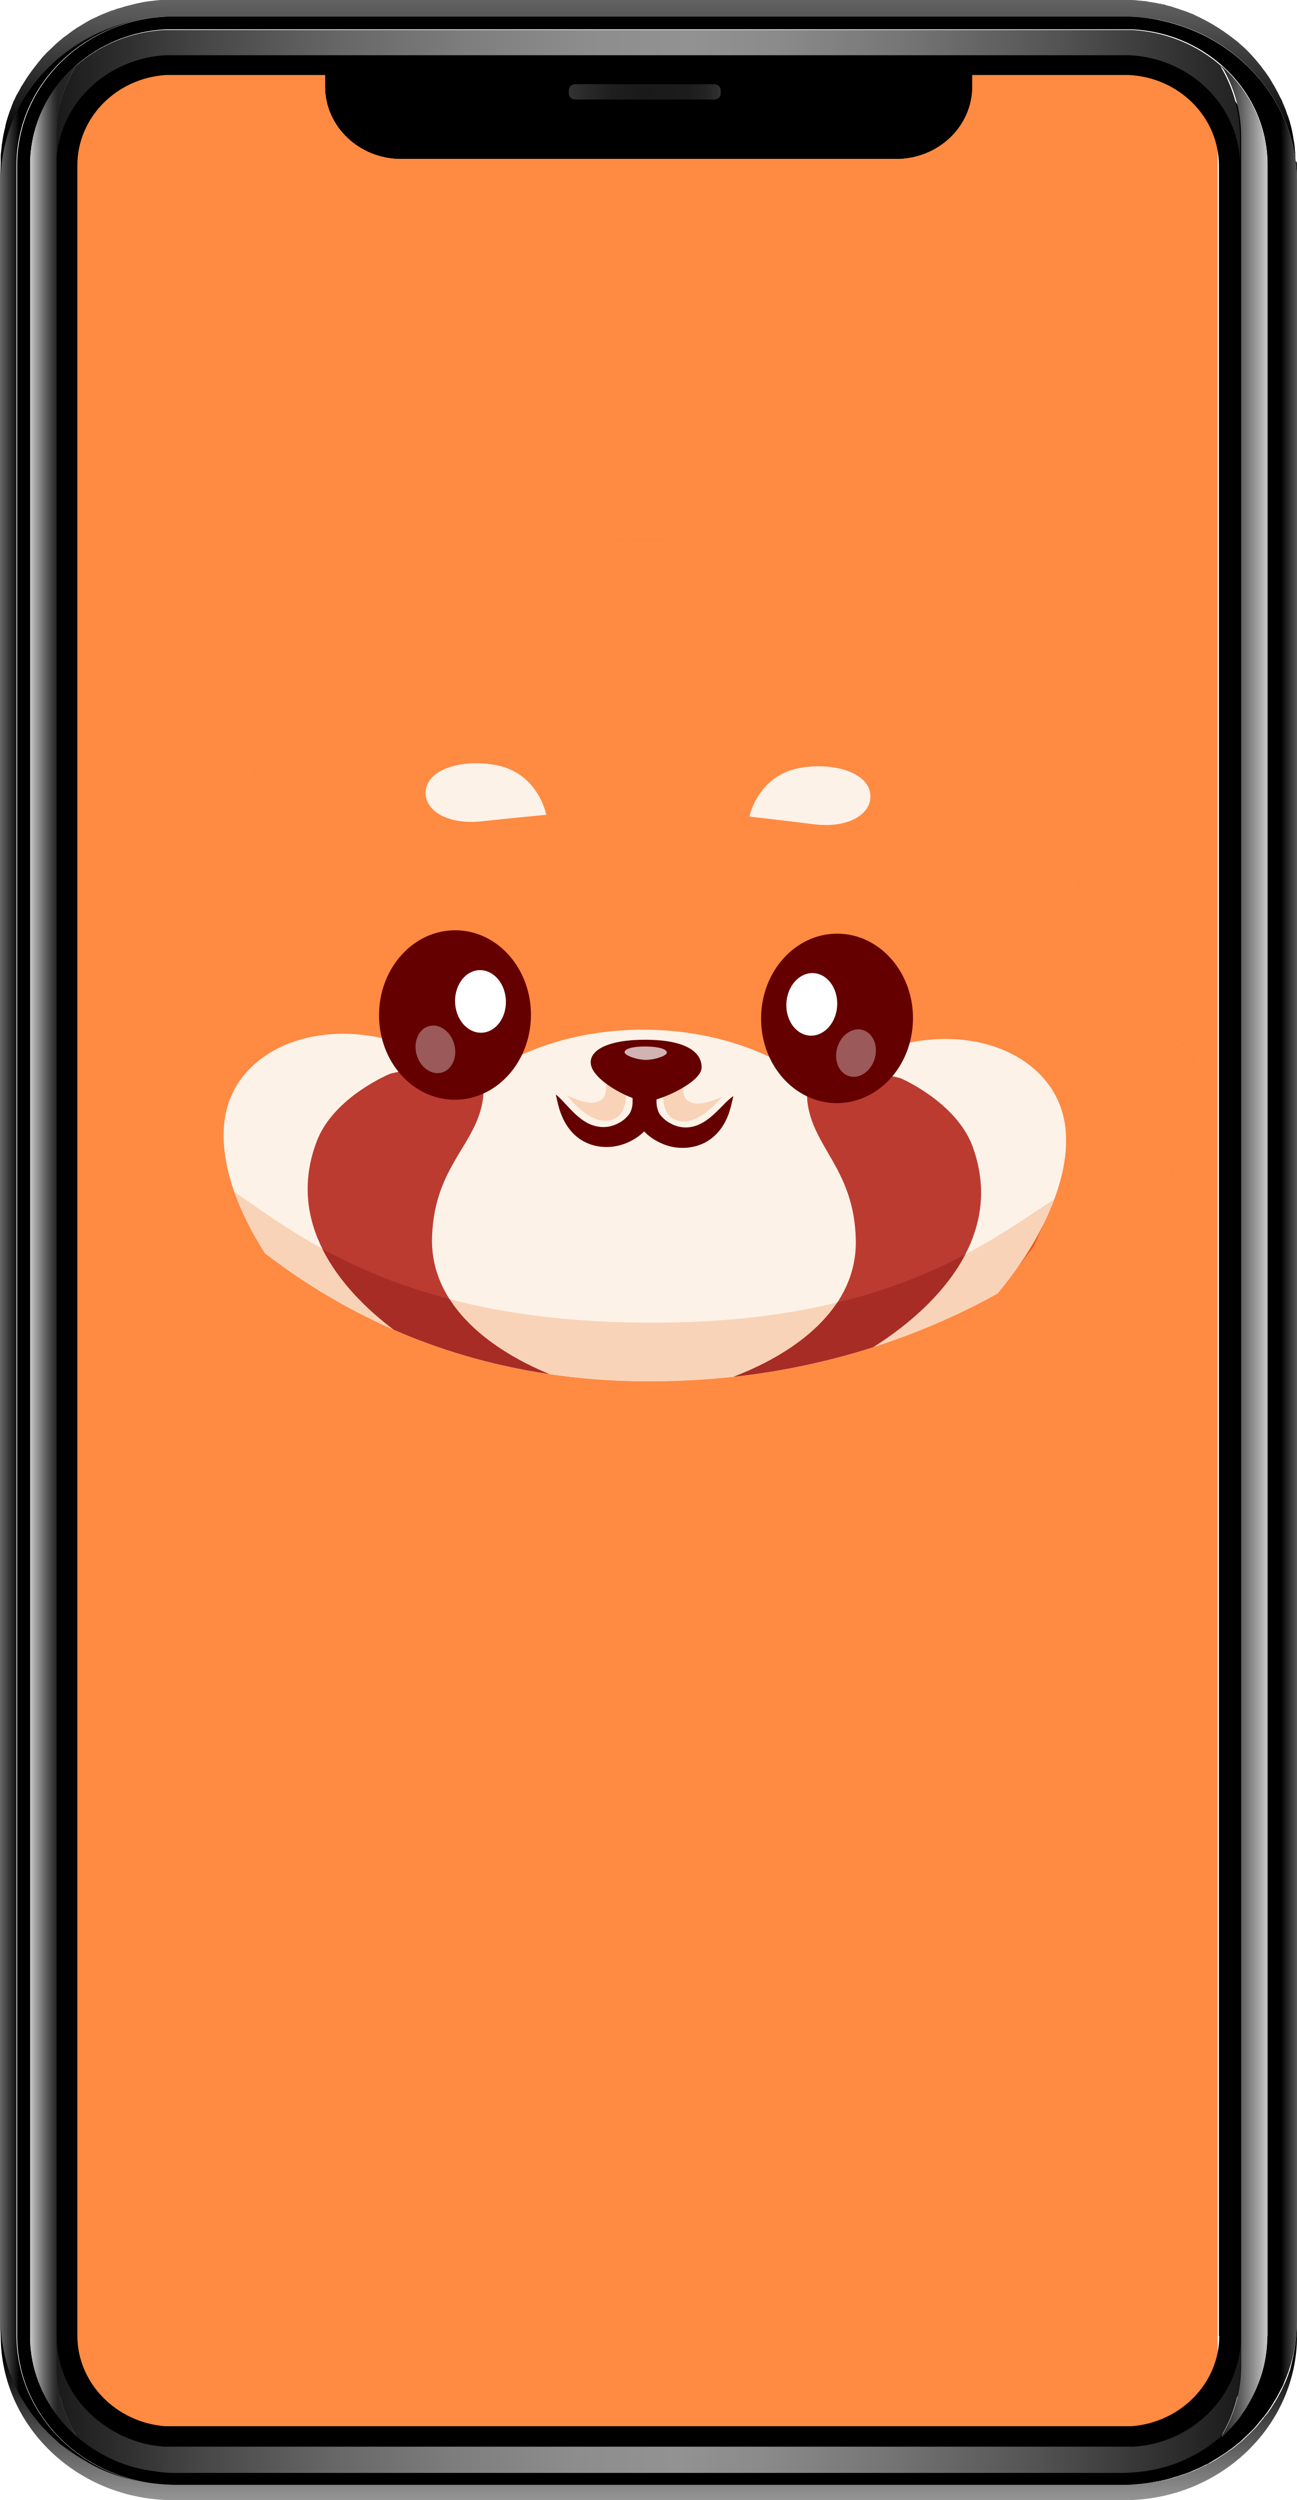<svg width="245" height="472" viewBox="0 0 245 472" fill="none" xmlns="http://www.w3.org/2000/svg">
<style>
    <![CDATA[
    @keyframes move {
        0% {
            transform: translateY(0);
        }
        20% {
            transform: translateY(-10px);
        }
        40% {
            transform: translateY(0);
        }
        50% {
            transform: translateY(0);
        }
        70% {
            transform: translateY(-10px);
        }
        90% {
            transform: translateY(0);
        }
        100% {
            transform: translateY(0);
        }
    }

    @keyframes fadeIn {
        0% { width: 170px; }
        100% { width: 0; transform: translateX(170px); }
    }

    .eyebrow {
        animation: move 1.5s 1.7s forwards;
    }

    #welcome-overlay {
        animation: fadeIn 1.5s 0.5s forwards;
    }
]]>
</style>
<rect x="14" y="14" width="216" height="453" rx="10" fill="#FF8A42"/>
<path d="M213.165 209.994C215.74 211.918 219.548 215.07 220.796 218.922C221.313 220.524 221.381 221.564 221.089 222.322C220.239 224.521 216.34 224.221 211.743 227.895C208.687 230.328 200.91 237.322 188.402 244.223C181.861 247.843 174.038 251.426 164.924 254.338C157.097 256.83 148.316 258.833 138.61 259.914C133.16 260.513 127.427 260.831 121.387 260.778C115.114 260.723 109.207 260.241 103.68 259.406C92.43 257.736 82.684 254.671 74.357 251.036C64.183 246.586 56.13 241.292 50.042 236.611C42.705 230.982 38.198 226.251 36.227 224.979C31.253 221.753 24.972 222.497 23.033 220.452C22.379 219.761 22.219 218.771 22.752 217.204C24.071 213.374 27.936 210.289 30.546 208.41C30.898 208.159 30.773 207.689 30.36 207.559C19.231 203.988 14.751 197.876 21.533 194.728C31.128 190.285 36.377 179.098 38.443 172.93C40.803 165.825 43.063 156.856 46.278 149.823C69.522 98.946 122.838 101.885 122.838 101.885C122.838 101.885 176.211 99.879 198.515 151.154C201.6 158.23 203.681 167.249 205.923 174.394C207.862 180.61 212.917 191.887 222.429 196.484C229.152 199.75 224.56 205.783 213.367 209.159C212.965 209.269 212.831 209.737 213.165 209.994Z" fill="#EE7A3B"/>
<path d="M213.165 209.994C215.74 211.918 219.548 215.07 220.796 218.922C221.313 220.511 221.381 221.564 221.089 222.322C220.239 224.521 216.34 224.221 211.743 227.895C208.687 230.341 200.91 237.322 188.402 244.223C181.861 247.843 174.038 251.425 164.924 254.338C157.097 256.843 148.316 258.845 138.61 259.914C133.16 260.513 127.427 260.831 121.387 260.778C115.114 260.723 109.22 260.241 103.68 259.406C92.43 257.736 82.684 254.684 74.357 251.036C64.196 246.586 56.143 241.292 50.042 236.611C42.705 230.981 38.198 226.251 36.227 224.979C31.253 221.753 24.972 222.497 23.033 220.452C22.379 219.761 22.206 218.771 22.752 217.204C24.071 213.374 27.936 210.289 30.546 208.41C30.898 208.159 30.76 207.702 30.36 207.559C19.231 203.988 14.751 197.863 21.533 194.727C31.115 190.285 36.377 179.098 38.443 172.93C40.803 165.825 43.063 156.856 46.278 149.823C69.522 98.959 122.838 101.885 122.838 101.885C122.838 101.885 176.211 99.879 198.515 151.154C201.599 158.242 203.681 167.249 205.923 174.394C207.862 180.598 212.917 191.874 222.416 196.484C229.139 199.75 224.56 205.783 213.354 209.158C212.965 209.269 212.831 209.737 213.165 209.994Z" fill="#FF8A42"/>
<path fill-rule="evenodd" clip-rule="evenodd" d="M188.427 244.203C181.886 247.823 174.062 251.408 164.947 254.321C157.12 256.815 148.338 258.818 138.631 259.9C133.181 260.499 127.448 260.817 121.407 260.764C115.134 260.709 109.227 260.226 103.699 259.391C92.449 257.72 82.702 254.655 74.374 251.018C64.2 246.566 56.146 241.27 50.057 236.588L44.256 225.024C45.196 225.661 46.17 226.335 47.185 227.038C59.987 235.905 79.38 249.337 121.509 249.705C163.639 250.074 183.276 236.983 196.239 228.342C197.263 227.659 198.245 227.005 199.193 226.387L195.263 235.339L188.427 244.203Z" fill="#E95A1C"/>
<path d="M103.671 259.379C92.421 257.709 82.675 254.644 74.347 251.008C69.211 247.122 63.982 241.954 60.889 235.752C67.261 239.257 75.033 242.672 84.901 245.256C88.888 251.491 95.974 256.193 103.671 259.379Z" fill="#A62C25"/>
<path d="M182.338 236.824C178.366 244.434 171.155 250.406 164.936 254.32C157.109 256.813 148.327 258.816 138.621 259.897C146.569 256.848 153.975 252.196 158.156 245.906C168.069 243.507 175.903 240.216 182.338 236.824Z" fill="#A62C25"/>
<path d="M199.17 226.375C196.751 232.847 192.648 239.153 188.414 244.201C181.873 247.822 174.049 251.406 164.934 254.319C157.107 256.813 148.325 258.816 138.619 259.898C133.168 260.497 127.436 260.815 121.395 260.762C115.121 260.707 109.214 260.224 103.686 259.389C92.436 257.718 82.69 254.653 74.362 251.016C64.187 246.564 56.134 241.269 50.045 236.587C47.719 232.964 45.681 229.028 44.266 225.033C57.072 233.706 76.05 249.306 121.497 249.704C166.944 250.088 186.219 234.822 199.17 226.375Z" fill="#E95A1C"/>
<path d="M188.41 244.219C181.869 247.839 174.045 251.422 164.931 254.335C157.104 256.828 148.322 258.83 138.616 259.912C133.166 260.511 127.433 260.829 121.392 260.776C115.119 260.721 109.212 260.238 103.684 259.404C92.434 257.733 82.688 254.668 74.36 251.032C64.199 246.582 56.133 241.287 50.044 236.606C45.188 229.007 41.55 220.061 42.349 212.093C43.962 195.978 66.167 189.085 85.432 201.628C86.811 202.528 88.189 203.529 89.527 204.631C89.84 204.38 90.167 204.117 90.506 203.866C98.378 197.937 109.586 194.282 122.004 194.391C134.422 194.499 145.574 198.35 153.335 204.415C153.656 204.672 153.978 204.928 154.287 205.184C155.658 204.106 157.041 203.129 158.436 202.254C177.929 190.049 199.99 197.33 201.307 213.47C202.17 223.862 195.475 235.785 188.41 244.219Z" fill="#FDF2E8"/>
<path d="M199.169 226.376C196.75 232.848 192.648 239.166 188.427 244.202C181.886 247.823 174.062 251.407 164.947 254.32C157.12 256.826 148.338 258.829 138.631 259.899C133.181 260.498 127.448 260.815 121.408 260.763C115.134 260.708 109.24 260.225 103.699 259.39C92.449 257.719 82.702 254.666 74.374 251.017C64.213 246.566 56.159 241.27 50.058 236.588C47.732 232.965 45.694 229.029 44.279 225.034C57.085 233.707 76.062 249.307 121.509 249.704C166.944 250.089 186.219 234.823 199.169 226.376Z" fill="#F9D3B7"/>
<path d="M103.668 259.38C92.419 257.71 82.674 254.645 74.347 251.01C64.332 243.443 53.935 230.941 59.832 215.463C63.06 207.01 73.742 202.692 73.742 202.692C73.742 202.692 80.316 201.025 85.418 201.615C87.567 201.862 89.466 202.512 90.491 203.852C91.144 204.708 91.458 205.851 91.249 207.345C90.093 216.133 82.098 220.031 81.612 233.44C81.174 245.783 91.697 254.42 103.668 259.38Z" fill="#BB3B31"/>
<path d="M164.934 254.333C157.107 256.826 148.327 258.828 138.621 259.91C150.888 255.2 161.88 246.688 161.658 234.161C161.419 220.746 153.498 216.709 152.503 207.902C152.335 206.405 152.657 205.279 153.326 204.423C154.375 203.101 156.286 202.484 158.44 202.262C163.551 201.761 170.094 203.543 170.094 203.543C170.094 203.543 180.694 208.047 183.765 216.555C190.073 234.041 175.924 247.406 164.934 254.333Z" fill="#BB3B31"/>
<path d="M103.671 259.379C92.421 257.709 82.675 254.644 74.347 251.008C69.211 247.122 63.982 241.954 60.889 235.752C67.261 239.257 75.033 242.672 84.901 245.256C88.888 251.491 95.974 256.193 103.671 259.379Z" fill="#A62C25"/>
<path d="M182.338 236.824C178.366 244.434 171.155 250.406 164.936 254.32C157.109 256.813 148.327 258.816 138.621 259.897C146.569 256.848 153.975 252.196 158.156 245.906C168.069 243.507 175.903 240.216 182.338 236.824Z" fill="#A62C25"/>

<!-- Eyebrows -->
<path class="eyebrow" d="M103.182 153.821C103.182 153.821 96.902 154.413 90.946 155.058C84.458 155.75 80.037 152.947 80.421 149.261C80.82 145.41 86.581 143.381 93.028 144.325C101.715 145.58 103.182 153.821 103.182 153.821Z" fill="#FDF2E8"/>
<path class="eyebrow" d="M141.565 154.164C141.565 154.164 147.833 154.865 153.776 155.614C160.25 156.419 164.722 153.694 164.406 150.002C164.078 146.144 158.355 144.015 151.892 144.846C143.17 145.949 141.565 154.164 141.565 154.164Z" fill="#FDF2E8"/>

<path d="M100.294 191.746C100.213 200.582 93.718 207.688 85.799 207.618C77.879 207.549 71.516 200.331 71.598 191.495C71.679 182.66 78.174 175.554 86.093 175.623C94.025 175.692 100.375 182.911 100.294 191.746Z" fill="#650000"/>
<path d="M86.064 190.216C86.63 193.415 89.191 195.491 91.776 194.855C94.374 194.218 96.023 191.101 95.457 187.902C94.89 184.702 92.342 182.626 89.744 183.263C87.159 183.899 85.51 187.016 86.064 190.216Z" fill="white"/>
<g opacity="0.35">
<path d="M78.898 199.698C79.835 202.013 82.093 203.187 83.942 202.303C85.791 201.419 86.528 198.827 85.59 196.511C84.652 194.196 82.394 193.022 80.545 193.906C78.697 194.777 77.96 197.382 78.898 199.698Z" fill="white"/>
</g>
<path d="M143.764 192.134C143.682 200.97 150.045 208.188 157.964 208.257C165.884 208.327 172.379 201.221 172.46 192.385C172.541 183.55 166.178 176.331 158.259 176.262C150.327 176.193 143.845 183.299 143.764 192.134Z" fill="#650000"/>
<path d="M158.019 190.852C157.394 194.041 154.795 196.072 152.222 195.39C149.636 194.708 148.045 191.563 148.67 188.374C149.296 185.185 151.881 183.154 154.467 183.836C157.04 184.517 158.632 187.662 158.019 190.852Z" fill="white"/>
<g opacity="0.35">
<path d="M165.011 200.46C164.03 202.758 161.752 203.892 159.919 202.976C158.087 202.06 157.398 199.455 158.379 197.156C159.359 194.858 161.638 193.724 163.47 194.64C165.302 195.543 165.991 198.161 165.011 200.46Z" fill="white"/>
</g>
<path d="M122.501 210.566L122.306 210.603L122.307 210.538L122.501 210.566Z" fill="#512717"/>
<path d="M122.696 210.542L122.696 210.606L122.502 210.566L122.696 210.542Z" fill="#512717"/>
<path d="M138.53 206.929C137.599 208.1 136.096 212.169 132.762 213.915C128.906 215.935 124.774 214.162 122.852 211.698C122.02 210.626 121.723 209.051 121.731 208.151C121.723 209.064 121.384 210.633 120.545 211.678C118.578 214.121 114.414 215.821 110.596 213.721C107.307 211.918 105.88 207.823 104.958 206.635C104.958 206.635 110.621 195.616 121.846 195.715C133.084 195.825 138.53 206.929 138.53 206.929Z" fill="#FDF2E8"/>
<path d="M125.333 205.838C125.333 205.838 124.55 210.624 128.067 211.58C132.075 212.68 136.457 206.988 136.457 206.988C136.457 206.988 128.72 211.028 129.034 205.123C129.335 199.167 125.333 205.838 125.333 205.838Z" fill="#F9D3B7"/>
<path d="M118.188 205.773C118.188 205.773 118.882 210.572 115.348 211.466C111.32 212.496 107.044 206.728 107.044 206.728C107.044 206.728 114.705 210.903 114.5 204.993C114.296 199.033 118.188 205.773 118.188 205.773Z" fill="#F9D3B7"/>
<path d="M138.531 206.927C138.383 207.497 138.274 208.054 138.14 208.61C138.005 209.167 137.831 209.724 137.644 210.293C137.232 211.392 136.678 212.503 135.852 213.497C135.039 214.492 133.929 215.408 132.64 215.955C131.352 216.514 129.898 216.767 128.472 216.692C127.034 216.641 125.651 216.223 124.399 215.591C123.134 214.959 122.015 214.087 121.079 212.925C120.554 212.235 120.21 211.535 119.97 210.835C119.73 210.136 119.568 209.45 119.51 208.701C119.499 208.511 119.488 208.308 119.49 208.105L119.494 207.687L119.501 206.85C119.507 206.292 119.499 205.747 119.517 205.189L119.517 205.138C119.541 203.909 120.587 202.941 121.832 202.978C123.076 203.001 124.065 204.011 124.041 205.229L124.012 206.889L124.005 207.726L124.001 208.144C123.999 208.347 123.984 208.55 123.969 208.74C123.885 209.5 123.71 210.171 123.457 210.866C123.205 211.548 122.861 212.243 122.31 212.923C121.341 214.055 120.218 214.908 118.942 215.518C117.679 216.128 116.288 216.496 114.862 216.535C113.436 216.586 111.986 216.307 110.721 215.712C109.456 215.131 108.363 214.208 107.594 213.2C106.8 212.191 106.266 211.083 105.861 209.977C105.659 209.43 105.508 208.858 105.371 208.311C105.233 207.752 105.135 207.206 104.971 206.634C105.474 206.981 105.872 207.428 106.283 207.837L107.438 209.077C108.195 209.883 108.94 210.625 109.713 211.202C110.498 211.792 111.259 212.23 112.099 212.478C112.927 212.739 113.768 212.835 114.612 212.741C115.455 212.66 116.275 212.35 117.017 211.938C117.76 211.539 118.414 210.923 118.86 210.331C119.162 209.928 119.455 209.056 119.488 208.333L119.49 208.092L119.494 207.674L119.502 206.837L119.504 205.176L124.041 205.216C124.049 205.774 124.031 206.319 124.025 206.877L124.018 207.714L124.014 208.132C124.013 208.208 124.013 208.271 124.025 208.36C124.07 209.071 124.334 209.948 124.629 210.356C125.077 210.943 125.706 211.558 126.442 211.97C127.177 212.395 127.99 212.706 128.819 212.802C129.648 212.911 130.491 212.829 131.31 212.57C132.142 212.311 132.898 211.912 133.681 211.323C134.464 210.759 135.223 210.03 135.995 209.251L137.186 208.044C137.591 207.693 138.009 207.253 138.531 206.927Z" fill="#650000"/>
<path d="M132.538 201.54C132.511 204.393 124.39 207.948 122.069 207.928C119.671 207.907 112.742 204.499 111.72 201.358C110.813 198.548 114.399 196.221 122.177 196.289C129.733 196.368 132.564 198.7 132.538 201.54Z" fill="#650000"/>
<g opacity="0.7">
<path d="M125.967 198.718C125.961 199.339 123.594 200.106 121.961 200.092C120.328 200.078 117.977 199.271 117.982 198.65C117.988 198.028 119.354 197.545 121.985 197.567C124.616 197.59 125.972 198.109 125.967 198.718Z" fill="white"/>
</g>
<path d="M45.592 321.263L48.535 308.847L50.166 308.862L50.797 310.41L47.666 323.059L45.879 323.043L45.592 321.263ZM44.6 308.812L46.861 321.333L46.435 323.048L44.404 323.029L41.446 308.784L44.6 308.812ZM52.721 321.317L55.176 308.907L58.32 308.935L55.107 323.125L53.095 323.107L52.721 321.317ZM51.231 308.871L53.989 321.406L53.642 323.112L51.865 323.096L48.912 310.384L49.6 308.857L51.231 308.871ZM64.167 323.402C63.327 323.395 62.577 323.254 61.915 322.981C61.253 322.709 60.694 322.336 60.236 321.863C59.784 321.383 59.441 320.834 59.205 320.213C58.97 319.592 58.855 318.93 58.862 318.227L58.865 317.856C58.872 317.068 58.989 316.344 59.217 315.682C59.444 315.02 59.771 314.446 60.199 313.962C60.633 313.471 61.164 313.095 61.791 312.833C62.419 312.566 63.133 312.435 63.934 312.443C64.682 312.449 65.348 312.579 65.932 312.832C66.516 313.078 67.007 313.43 67.407 313.89C67.806 314.343 68.108 314.889 68.31 315.529C68.519 316.162 68.621 316.873 68.613 317.66L68.602 318.91L60.087 318.834L60.105 316.871L65.632 316.921L65.634 316.686C65.637 316.315 65.572 315.989 65.437 315.708C65.31 315.427 65.116 315.21 64.857 315.058C64.605 314.9 64.283 314.819 63.893 314.815C63.522 314.812 63.212 314.887 62.963 315.041C62.714 315.195 62.514 315.415 62.361 315.7C62.215 315.979 62.108 316.306 62.04 316.683C61.971 317.054 61.935 317.454 61.931 317.884L61.928 318.255C61.924 318.665 61.976 319.04 62.084 319.379C62.192 319.719 62.352 320.01 62.565 320.253C62.777 320.496 63.036 320.687 63.341 320.826C63.645 320.966 63.993 321.037 64.384 321.041C64.865 321.045 65.325 320.958 65.763 320.78C66.201 320.595 66.581 320.305 66.904 319.911L68.315 321.554C68.097 321.865 67.792 322.165 67.398 322.454C67.012 322.737 66.547 322.968 66.005 323.145C65.463 323.323 64.851 323.408 64.167 323.402ZM73.395 308.289L73.26 323.288L70.204 323.261L70.338 308.262L73.395 308.289ZM79.891 321.17C80.216 321.173 80.5 321.114 80.742 320.992C80.984 320.871 81.171 320.7 81.303 320.48C81.442 320.253 81.513 319.98 81.516 319.661L84.387 319.687C84.38 320.455 84.175 321.13 83.773 321.713C83.377 322.295 82.846 322.749 82.179 323.075C81.512 323.395 80.762 323.551 79.928 323.543C79.108 323.536 78.393 323.396 77.784 323.124C77.174 322.845 76.666 322.459 76.261 321.968C75.855 321.476 75.551 320.906 75.348 320.26C75.152 319.607 75.058 318.903 75.064 318.148L75.067 317.894C75.073 317.146 75.18 316.447 75.388 315.797C75.602 315.148 75.917 314.581 76.331 314.097C76.746 313.612 77.257 313.239 77.865 312.978C78.479 312.71 79.197 312.579 80.017 312.587C80.883 312.595 81.646 312.767 82.307 313.105C82.975 313.443 83.495 313.927 83.867 314.555C84.239 315.177 84.421 315.924 84.413 316.796L81.542 316.771C81.545 316.432 81.486 316.129 81.364 315.861C81.25 315.586 81.069 315.37 80.823 315.211C80.584 315.046 80.285 314.962 79.927 314.959C79.556 314.956 79.249 315.034 79.007 315.195C78.771 315.349 78.59 315.566 78.464 315.844C78.338 316.123 78.25 316.442 78.202 316.799C78.153 317.15 78.127 317.524 78.123 317.922L78.121 318.175C78.117 318.579 78.137 318.963 78.179 319.328C78.221 319.687 78.303 320.003 78.424 320.278C78.552 320.553 78.732 320.769 78.965 320.927C79.198 321.086 79.507 321.167 79.891 321.17ZM85.474 318.222L85.476 318.017C85.483 317.242 85.6 316.53 85.827 315.881C86.055 315.226 86.385 314.659 86.819 314.181C87.253 313.703 87.784 313.334 88.411 313.072C89.039 312.804 89.756 312.674 90.563 312.681C91.383 312.689 92.105 312.832 92.728 313.111C93.356 313.384 93.884 313.763 94.309 314.248C94.734 314.734 95.055 315.306 95.27 315.966C95.486 316.619 95.59 317.333 95.583 318.108L95.581 318.313C95.574 319.081 95.457 319.793 95.23 320.448C95.003 321.097 94.672 321.664 94.238 322.148C93.804 322.626 93.273 322.996 92.646 323.257C92.019 323.519 91.298 323.646 90.484 323.638C89.677 323.631 88.959 323.491 88.33 323.218C87.701 322.946 87.174 322.567 86.748 322.081C86.323 321.589 86.003 321.017 85.787 320.364C85.572 319.704 85.467 318.99 85.474 318.222ZM88.533 318.044L88.531 318.249C88.527 318.666 88.556 319.057 88.618 319.422C88.686 319.787 88.797 320.107 88.951 320.382C89.105 320.657 89.308 320.874 89.561 321.032C89.82 321.184 90.135 321.262 90.506 321.265C90.877 321.269 91.19 321.197 91.445 321.049C91.701 320.895 91.907 320.682 92.066 320.41C92.225 320.138 92.338 319.82 92.407 319.456C92.482 319.092 92.521 318.702 92.525 318.285L92.527 318.08C92.53 317.67 92.498 317.286 92.43 316.927C92.368 316.562 92.26 316.238 92.106 315.957C91.953 315.676 91.746 315.456 91.487 315.297C91.235 315.139 90.919 315.058 90.542 315.054C90.177 315.051 89.868 315.126 89.612 315.28C89.357 315.434 89.15 315.651 88.991 315.929C88.832 316.208 88.716 316.529 88.641 316.893C88.572 317.25 88.536 317.634 88.533 318.044ZM100.268 315.181L100.193 323.53L97.146 323.503L97.241 312.937L100.102 312.962L100.268 315.181ZM99.853 317.872L99.081 317.885C99.088 317.143 99.182 316.463 99.363 315.846C99.551 315.223 99.82 314.682 100.169 314.223C100.518 313.764 100.948 313.409 101.458 313.16C101.974 312.911 102.568 312.789 103.239 312.795C103.707 312.799 104.133 312.875 104.516 313.021C104.899 313.162 105.226 313.383 105.496 313.685C105.774 313.98 105.985 314.366 106.13 314.843C106.276 315.313 106.346 315.877 106.34 316.534L106.277 323.585L103.23 323.557L103.29 316.878C103.294 316.409 103.239 316.054 103.124 315.812C103.015 315.563 102.854 315.393 102.64 315.3C102.426 315.207 102.169 315.159 101.87 315.156C101.544 315.153 101.254 315.222 100.999 315.363C100.75 315.498 100.54 315.688 100.368 315.934C100.197 316.179 100.067 316.468 99.98 316.799C99.899 317.131 99.856 317.488 99.853 317.872ZM106.016 317.771L105.049 317.841C105.055 317.125 105.146 316.462 105.321 315.851C105.495 315.241 105.754 314.712 106.097 314.266C106.439 313.814 106.862 313.462 107.366 313.213C107.876 312.964 108.466 312.842 109.137 312.848C109.631 312.853 110.08 312.928 110.482 313.075C110.891 313.222 111.241 313.456 111.531 313.778C111.827 314.1 112.055 314.521 112.213 315.044C112.371 315.56 112.447 316.192 112.44 316.94L112.38 323.639L109.314 323.612L109.374 316.913C109.378 316.451 109.322 316.099 109.207 315.857C109.099 315.615 108.938 315.447 108.724 315.354C108.516 315.261 108.266 315.213 107.973 315.211C107.647 315.208 107.364 315.274 107.121 315.408C106.879 315.536 106.676 315.717 106.511 315.95C106.346 316.176 106.223 316.445 106.143 316.757C106.062 317.069 106.02 317.407 106.016 317.771ZM119.399 323.898C118.56 323.89 117.809 323.75 117.147 323.477C116.486 323.204 115.926 322.831 115.468 322.358C115.016 321.879 114.673 321.329 114.438 320.708C114.202 320.088 114.088 319.426 114.094 318.723L114.097 318.352C114.104 317.564 114.222 316.839 114.449 316.177C114.676 315.515 115.004 314.942 115.431 314.457C115.865 313.966 116.396 313.59 117.023 313.329C117.651 313.061 118.365 312.931 119.166 312.938C119.914 312.945 120.58 313.074 121.164 313.327C121.748 313.573 122.24 313.926 122.639 314.385C123.039 314.838 123.34 315.384 123.542 316.024C123.752 316.658 123.853 317.368 123.846 318.156L123.834 319.406L115.319 319.33L115.337 317.367L120.864 317.416L120.866 317.182C120.869 316.811 120.804 316.485 120.67 316.204C120.542 315.923 120.349 315.706 120.089 315.554C119.837 315.395 119.515 315.314 119.125 315.311C118.754 315.308 118.444 315.383 118.195 315.537C117.946 315.691 117.746 315.91 117.593 316.196C117.448 316.474 117.341 316.802 117.272 317.179C117.204 317.55 117.167 317.95 117.164 318.379L117.16 318.75C117.157 319.161 117.209 319.535 117.316 319.875C117.424 320.214 117.584 320.506 117.797 320.748C118.009 320.991 118.268 321.182 118.573 321.322C118.878 321.461 119.225 321.533 119.616 321.536C120.098 321.541 120.557 321.454 120.995 321.275C121.433 321.09 121.813 320.801 122.136 320.406L123.547 322.05C123.329 322.361 123.024 322.661 122.631 322.95C122.244 323.233 121.78 323.463 121.238 323.641C120.696 323.818 120.083 323.904 119.399 323.898ZM135.726 313.282L135.707 315.421L129.437 315.364L129.456 313.226L135.726 313.282ZM130.915 310.622L133.972 310.649L133.883 320.522C133.881 320.815 133.914 321.04 133.985 321.196C134.055 321.353 134.171 321.465 134.333 321.532C134.495 321.592 134.704 321.623 134.957 321.625C135.14 321.627 135.296 321.622 135.426 321.61C135.557 321.598 135.677 321.583 135.788 321.564L135.768 323.771C135.507 323.853 135.23 323.916 134.937 323.959C134.643 324.008 134.324 324.032 133.979 324.028C133.321 324.023 132.753 323.91 132.273 323.691C131.799 323.472 131.438 323.13 131.188 322.665C130.939 322.194 130.817 321.585 130.824 320.836L130.915 310.622ZM136.429 318.679L136.431 318.474C136.438 317.699 136.555 316.988 136.782 316.338C137.01 315.683 137.34 315.116 137.774 314.638C138.208 314.16 138.739 313.791 139.366 313.53C139.994 313.262 140.711 313.131 141.518 313.139C142.339 313.146 143.06 313.289 143.682 313.568C144.312 313.841 144.839 314.22 145.264 314.706C145.689 315.191 146.01 315.764 146.225 316.423C146.441 317.076 146.545 317.79 146.538 318.565L146.536 318.77C146.529 319.538 146.412 320.25 146.185 320.905C145.958 321.554 145.627 322.121 145.193 322.606C144.759 323.084 144.229 323.453 143.601 323.714C142.974 323.976 142.253 324.103 141.439 324.095C140.632 324.088 139.914 323.948 139.285 323.676C138.656 323.403 138.129 323.024 137.703 322.538C137.278 322.046 136.958 321.474 136.742 320.821C136.527 320.161 136.422 319.447 136.429 318.679ZM139.488 318.502L139.486 318.707C139.482 319.123 139.511 319.514 139.573 319.879C139.641 320.245 139.752 320.565 139.906 320.839C140.06 321.114 140.263 321.331 140.516 321.489C140.775 321.641 141.09 321.719 141.461 321.722C141.832 321.726 142.145 321.654 142.4 321.506C142.656 321.352 142.863 321.139 143.021 320.867C143.18 320.595 143.293 320.277 143.362 319.913C143.437 319.549 143.476 319.159 143.48 318.742L143.482 318.537C143.485 318.127 143.453 317.743 143.385 317.384C143.323 317.019 143.215 316.696 143.061 316.414C142.907 316.133 142.701 315.913 142.442 315.754C142.19 315.596 141.875 315.515 141.497 315.512C141.132 315.508 140.822 315.584 140.567 315.738C140.312 315.892 140.105 316.108 139.946 316.386C139.787 316.665 139.67 316.986 139.596 317.35C139.527 317.708 139.491 318.091 139.488 318.502ZM156.539 309.816L156.411 324.034L153.228 324.006L153.355 309.788L156.539 309.816ZM165.035 309.892L159.405 316.952L156.131 320.438L155.581 317.474L157.748 314.427L161.129 309.857L165.035 309.892ZM161.216 324.078L157.348 317.548L159.787 315.685L164.985 324.111L161.216 324.078ZM171.443 321.65L171.484 317.119C171.487 316.8 171.44 316.526 171.345 316.297C171.249 316.068 171.098 315.888 170.89 315.756C170.683 315.624 170.414 315.556 170.082 315.553C169.802 315.551 169.557 315.597 169.348 315.693C169.145 315.789 168.988 315.928 168.875 316.109C168.77 316.29 168.716 316.514 168.713 316.781L165.666 316.754C165.671 316.279 165.782 315.837 166.001 315.429C166.219 315.021 166.528 314.662 166.928 314.353C167.335 314.044 167.819 313.808 168.38 313.643C168.941 313.473 169.57 313.39 170.267 313.397C171.094 313.404 171.828 313.551 172.47 313.836C173.119 314.116 173.629 314.534 174.002 315.09C174.375 315.641 174.557 316.332 174.55 317.166L174.51 321.589C174.504 322.227 174.536 322.729 174.604 323.094C174.679 323.453 174.787 323.766 174.928 324.035L174.926 324.201L171.85 324.173C171.71 323.866 171.606 323.487 171.538 323.037C171.471 322.581 171.439 322.118 171.443 321.65ZM171.859 317.727L171.864 319.407L170.35 319.394C170.011 319.391 169.718 319.43 169.47 319.513C169.228 319.595 169.032 319.711 168.881 319.859C168.73 320.001 168.618 320.169 168.544 320.364C168.478 320.552 168.443 320.76 168.441 320.988C168.439 321.203 168.489 321.399 168.592 321.575C168.695 321.745 168.837 321.88 169.018 321.98C169.2 322.079 169.411 322.13 169.652 322.132C170.049 322.135 170.388 322.06 170.669 321.906C170.957 321.753 171.18 321.566 171.338 321.346C171.497 321.12 171.577 320.909 171.578 320.713L172.299 321.989C172.18 322.249 172.034 322.518 171.862 322.796C171.691 323.068 171.474 323.323 171.211 323.562C170.949 323.794 170.631 323.983 170.259 324.129C169.893 324.276 169.453 324.347 168.938 324.342C168.274 324.336 167.673 324.197 167.135 323.926C166.597 323.647 166.168 323.269 165.847 322.791C165.532 322.313 165.377 321.765 165.383 321.146C165.388 320.593 165.493 320.102 165.699 319.674C165.905 319.246 166.211 318.885 166.617 318.589C167.03 318.293 167.546 318.073 168.166 317.929C168.786 317.778 169.509 317.706 170.336 317.714L171.859 317.727ZM179.551 315.931L179.477 324.241L176.42 324.214L176.515 313.648L179.386 313.674L179.551 315.931ZM179.127 318.584L178.365 318.596C178.372 317.802 178.476 317.09 178.677 316.46C178.878 315.831 179.16 315.296 179.522 314.857C179.891 314.411 180.327 314.073 180.83 313.843C181.34 313.613 181.901 313.501 182.513 313.506C183.007 313.511 183.459 313.587 183.868 313.734C184.277 313.88 184.626 314.115 184.917 314.436C185.213 314.751 185.437 315.17 185.589 315.692C185.741 316.208 185.813 316.844 185.806 317.599L185.746 324.298L182.68 324.27L182.74 317.561C182.744 317.119 182.685 316.776 182.564 316.534C182.442 316.292 182.261 316.122 182.021 316.022C181.788 315.922 181.502 315.871 181.163 315.868C180.805 315.864 180.499 315.933 180.243 316.074C179.988 316.209 179.778 316.399 179.613 316.645C179.448 316.891 179.325 317.179 179.244 317.511C179.17 317.842 179.131 318.2 179.127 318.584ZM193.356 321.846L193.397 317.315C193.4 316.996 193.353 316.722 193.258 316.494C193.162 316.265 193.011 316.085 192.804 315.952C192.596 315.82 192.327 315.753 191.995 315.75C191.715 315.747 191.47 315.794 191.261 315.89C191.058 315.986 190.901 316.124 190.789 316.305C190.683 316.487 190.629 316.711 190.626 316.978L187.58 316.951C187.584 316.475 187.695 316.034 187.914 315.625C188.132 315.217 188.442 314.859 188.841 314.55C189.248 314.241 189.732 314.004 190.293 313.84C190.855 313.669 191.484 313.587 192.18 313.593C193.007 313.601 193.741 313.747 194.383 314.033C195.032 314.312 195.543 314.73 195.915 315.287C196.288 315.837 196.47 316.529 196.463 317.362L196.423 321.786C196.418 322.424 196.449 322.926 196.517 323.291C196.592 323.65 196.7 323.963 196.841 324.231L196.839 324.397L193.763 324.37C193.623 324.062 193.519 323.684 193.451 323.234C193.384 322.778 193.352 322.315 193.356 321.846ZM193.772 317.924L193.777 319.604L192.263 319.59C191.925 319.587 191.631 319.627 191.383 319.709C191.142 319.792 190.945 319.907 190.794 320.056C190.643 320.198 190.531 320.366 190.458 320.56C190.391 320.749 190.356 320.957 190.354 321.185C190.352 321.399 190.403 321.595 190.505 321.772C190.608 321.942 190.75 322.077 190.931 322.176C191.113 322.275 191.324 322.326 191.565 322.328C191.962 322.332 192.301 322.257 192.582 322.103C192.87 321.949 193.093 321.763 193.252 321.543C193.41 321.316 193.49 321.105 193.492 320.91L194.213 322.186C194.093 322.445 193.947 322.714 193.776 322.993C193.604 323.265 193.387 323.52 193.124 323.758C192.862 323.99 192.544 324.18 192.172 324.326C191.806 324.472 191.366 324.543 190.852 324.539C190.187 324.533 189.586 324.394 189.049 324.122C188.511 323.844 188.081 323.466 187.76 322.988C187.445 322.509 187.291 321.961 187.296 321.343C187.301 320.789 187.406 320.299 187.612 319.871C187.818 319.443 188.124 319.081 188.53 318.785C188.943 318.49 189.459 318.27 190.079 318.125C190.699 317.975 191.422 317.903 192.249 317.91L193.772 317.924ZM201.957 310.224L201.498 320.015L198.988 319.992L198.705 310.195L201.957 310.224ZM198.502 323.025C198.506 322.589 198.666 322.223 198.981 321.926C199.296 321.629 199.711 321.483 200.225 321.488C200.733 321.493 201.138 321.646 201.442 321.948C201.751 322.25 201.904 322.62 201.9 323.056C201.896 323.499 201.737 323.868 201.422 324.165C201.113 324.455 200.705 324.598 200.197 324.593C199.683 324.589 199.271 324.439 198.961 324.143C198.651 323.841 198.498 323.468 198.502 323.025Z" fill="white"/>
<rect id="welcome-overlay" x="40" y="305" width="170" height="26" fill="#FF8A42"/>
<path d="M29.568 468.911C29.297 468.911 29.026 468.847 28.756 468.847C28.214 468.782 27.741 468.718 27.2 468.654C24.155 468.139 21.178 467.238 18.471 466.015C18.268 465.951 18.065 465.822 17.93 465.758C17.456 465.501 16.983 465.243 16.509 464.986C16.306 464.857 16.103 464.728 15.9 464.6C14.818 463.956 13.803 463.313 12.788 462.605C12.585 462.476 12.45 462.348 12.247 462.219C11.705 461.833 11.232 461.382 10.69 460.996C10.555 460.867 10.352 460.739 10.217 460.546C10.014 460.353 9.878 460.224 9.675 460.031C9.472 459.838 9.337 459.709 9.134 459.516C8.999 459.387 8.931 459.323 8.796 459.194C8.661 459.066 8.525 458.873 8.39 458.744C7.578 457.843 6.766 456.942 6.022 455.977C5.886 455.784 5.751 455.655 5.616 455.462C5.21 454.947 4.872 454.368 4.533 453.789C4.398 453.596 4.263 453.403 4.127 453.146C3.248 451.601 2.436 449.993 1.827 448.319C1.759 448.062 1.692 447.869 1.556 447.612C1.15 446.453 0.812 445.295 0.609 444.072C0.541 443.815 0.541 443.558 0.474 443.365C0.135 441.627 0 439.89 0 438.088V34.169C0 17.567 13.803 3.925 31.124 3.153C15.562 3.925 3.112 16.216 3.112 31.209V440.984C3.18 455.462 14.75 467.431 29.568 468.911Z" fill="url(#paint0_linear_239_166)"/>
<path d="M244.998 34.169V438.024C244.998 441.37 244.457 444.587 243.442 447.547C243.374 447.805 243.306 447.998 243.171 448.255C243.103 448.513 243.036 448.706 242.9 448.963C242.833 449.156 242.765 449.285 242.697 449.478C242.494 449.993 242.291 450.507 242.021 450.958C241.885 451.151 241.818 451.408 241.682 451.601C241.547 451.923 241.344 452.18 241.209 452.502C241.073 452.695 241.006 452.888 240.871 453.081C240.735 453.274 240.6 453.467 240.465 453.725C240.126 454.304 239.72 454.883 239.382 455.398C239.247 455.591 239.111 455.72 238.976 455.913C238.841 456.106 238.705 456.299 238.502 456.492C238.367 456.685 238.232 456.878 238.029 457.071C237.893 457.264 237.69 457.457 237.555 457.65C237.42 457.843 237.217 458.036 237.081 458.229C236.743 458.615 236.405 458.937 236.067 459.259C235.525 459.774 234.984 460.288 234.443 460.803C234.307 460.932 234.104 461.125 233.901 461.254C233.495 461.576 233.09 461.897 232.684 462.219C232.481 462.348 232.345 462.476 232.142 462.605C231.533 463.056 230.924 463.442 230.315 463.828C230.112 463.956 229.91 464.085 229.707 464.214C229.301 464.471 228.827 464.729 228.421 464.986C228.218 465.115 228.015 465.243 227.744 465.308C227.068 465.694 226.323 466.016 225.579 466.337C225.376 466.402 225.173 466.53 224.97 466.595C224.767 466.723 224.497 466.788 224.294 466.852C224.091 466.916 223.82 467.045 223.549 467.11C223.008 467.303 222.467 467.496 221.926 467.624C221.723 467.689 221.52 467.753 221.384 467.817C220.708 468.01 219.963 468.203 219.219 468.332C218.949 468.397 218.678 468.461 218.475 468.461C218.204 468.525 217.934 468.589 217.663 468.589C217.122 468.654 216.648 468.718 216.107 468.783C215.836 468.783 215.565 468.847 215.295 468.847C230.112 467.367 241.682 455.398 241.682 440.919V31.209C241.682 16.473 229.707 4.375 214.483 3.217C231.601 4.375 244.998 17.824 244.998 34.169Z" fill="url(#paint1_linear_239_166)"/>
<path d="M245 438.024V440.984C245 458.101 230.385 472 212.388 472H32.749C14.751 472 0.137 458.101 0.137 440.984V438.024C0.137 439.825 0.272 441.563 0.61 443.3C0.678 443.558 0.678 443.815 0.746 444.008C1.016 445.231 1.287 446.389 1.693 447.547C1.761 447.805 1.828 447.998 1.964 448.255C2.572 449.928 3.317 451.537 4.264 453.081C4.399 453.274 4.535 453.467 4.67 453.725C5.008 454.304 5.414 454.883 5.753 455.398C5.888 455.591 6.023 455.72 6.159 455.913C6.903 456.878 7.647 457.843 8.527 458.68C8.662 458.808 8.797 459.001 8.933 459.13C9.068 459.259 9.136 459.388 9.271 459.452C9.474 459.645 9.609 459.774 9.812 459.967C10.015 460.16 10.15 460.288 10.354 460.482C10.489 460.61 10.692 460.803 10.827 460.932C11.301 461.382 11.842 461.768 12.383 462.155C12.586 462.283 12.722 462.412 12.925 462.541C13.94 463.249 14.954 463.956 16.037 464.535C16.24 464.664 16.443 464.793 16.646 464.922C17.119 465.179 17.593 465.436 18.067 465.694C18.27 465.758 18.473 465.887 18.608 465.951C21.314 467.238 24.291 468.139 27.336 468.589C27.81 468.654 28.351 468.718 28.892 468.783C29.434 468.847 29.907 468.911 30.449 468.911C30.719 468.911 30.99 468.976 31.261 468.976C31.734 468.976 32.276 469.04 32.817 469.04H212.455C212.997 469.04 213.47 469.04 213.944 468.976C214.215 468.976 214.485 468.976 214.756 468.911C215.162 468.911 215.635 468.847 216.041 468.783C216.109 468.783 216.244 468.783 216.312 468.783C216.853 468.718 217.327 468.654 217.868 468.589C218.139 468.525 218.41 468.525 218.68 468.461C218.951 468.396 219.221 468.332 219.424 468.332C220.169 468.203 220.913 468.01 221.59 467.817C221.793 467.753 221.996 467.689 222.131 467.624C222.672 467.496 223.213 467.303 223.755 467.109C223.958 467.045 224.228 466.916 224.499 466.852C224.77 466.788 224.973 466.659 225.176 466.595C225.379 466.53 225.582 466.466 225.785 466.337C226.529 466.016 227.205 465.694 227.95 465.308C228.153 465.179 228.356 465.115 228.626 464.986C229.032 464.729 229.506 464.535 229.912 464.214C230.115 464.085 230.318 463.956 230.521 463.828C231.13 463.442 231.739 462.991 232.348 462.605C232.551 462.476 232.686 462.348 232.889 462.219C233.295 461.897 233.701 461.575 234.107 461.254C234.31 461.125 234.445 460.932 234.648 460.803C235.189 460.288 235.731 459.774 236.272 459.259C236.61 458.937 236.949 458.551 237.287 458.229C237.422 458.036 237.625 457.843 237.76 457.65C237.896 457.457 238.099 457.264 238.234 457.071C238.369 456.878 238.572 456.685 238.708 456.492C238.843 456.299 238.978 456.106 239.181 455.913C239.317 455.72 239.452 455.591 239.587 455.398C239.993 454.819 240.332 454.304 240.67 453.725C240.805 453.532 240.941 453.339 241.076 453.081C241.211 452.888 241.279 452.695 241.414 452.502C241.549 452.18 241.752 451.923 241.888 451.601C242.023 451.408 242.091 451.151 242.226 450.958C242.429 450.443 242.7 449.993 242.903 449.478C242.97 449.285 243.038 449.156 243.106 448.963C243.173 448.77 243.309 448.513 243.376 448.255C243.444 448.062 243.512 447.805 243.647 447.547C244.459 444.587 245 441.37 245 438.024Z" fill="url(#paint2_linear_239_166)"/>
<path d="M245 31.209V34.169C245 18.082 232.009 4.762 215.5 3.282C215.23 3.282 214.959 3.217 214.688 3.217C214.418 3.217 214.147 3.153 213.876 3.153C213.403 3.153 212.861 3.089 212.388 3.089H32.749C32.208 3.089 31.734 3.089 31.261 3.153C13.94 3.925 0.137 17.503 0.137 34.169V31.209C0.137 30.887 0.137 30.63 0.137 30.308C0.137 30.051 0.137 29.858 0.137 29.601C0.137 29.086 0.204 28.635 0.272 28.12C0.272 27.863 0.34 27.606 0.34 27.348C0.34 27.22 0.407 27.091 0.407 26.962C0.407 26.834 0.475 26.64 0.475 26.448C0.543 26.19 0.543 25.933 0.61 25.675C0.678 25.225 0.813 24.774 0.881 24.388C0.949 24.195 1.016 23.938 1.016 23.745C1.152 23.101 1.355 22.458 1.558 21.814C1.625 21.621 1.693 21.428 1.761 21.235C1.828 20.978 1.964 20.72 2.031 20.527C2.099 20.334 2.167 20.141 2.234 19.948C2.302 19.755 2.37 19.627 2.437 19.433C2.505 19.24 2.572 19.047 2.708 18.854C2.775 18.726 2.843 18.532 2.911 18.404C2.978 18.211 3.114 17.953 3.249 17.76C3.452 17.374 3.655 17.052 3.858 16.666C3.926 16.473 4.061 16.28 4.196 16.087C4.332 15.894 4.467 15.637 4.602 15.444C5.482 13.964 6.564 12.612 7.647 11.261C7.782 11.068 7.985 10.875 8.121 10.682C8.324 10.489 8.527 10.296 8.662 10.103C9 9.781 9.339 9.459 9.677 9.138C10.015 8.816 10.421 8.43 10.759 8.108C11.165 7.786 11.504 7.464 11.91 7.143C12.113 7.014 12.316 6.821 12.519 6.692C12.925 6.371 13.331 6.113 13.736 5.791C14.143 5.534 14.548 5.212 15.022 4.955C15.428 4.697 15.902 4.44 16.308 4.183C16.511 4.054 16.781 3.925 16.984 3.797C17.187 3.668 17.458 3.539 17.661 3.475C17.864 3.346 18.134 3.282 18.337 3.153C18.54 3.024 18.811 2.96 19.014 2.831C19.488 2.638 19.961 2.445 20.435 2.252C20.638 2.188 20.909 2.059 21.111 1.995H21.179C21.382 1.93 21.653 1.866 21.856 1.737C22.059 1.673 22.329 1.609 22.532 1.544C22.803 1.48 23.074 1.416 23.344 1.287C23.615 1.223 23.818 1.158 24.088 1.094C24.359 1.03 24.562 0.965 24.833 0.901C25.104 0.837 25.374 0.772 25.577 0.708C26.118 0.579 26.592 0.515 27.133 0.386C27.404 0.322 27.675 0.322 27.945 0.257C28.486 0.193 29.095 0.129 29.637 0.064C30.11 -5.89229e-06 30.516 0 30.99 0C31.261 0 31.531 0 31.802 0C32.072 0 32.343 0 32.614 0H212.252C212.523 0 212.794 0 213.064 0C213.267 0 213.538 0 213.741 0C214.282 0 214.824 0.064 215.297 0.129C215.568 0.129 215.838 0.193 216.109 0.193C216.38 0.193 216.65 0.257 216.921 0.322C217.192 0.386 217.462 0.386 217.733 0.45C218.004 0.515 218.274 0.515 218.477 0.579C218.748 0.643 219.019 0.708 219.222 0.708C219.424 0.772 219.695 0.837 219.898 0.837C219.966 0.837 220.033 0.837 220.033 0.901C220.236 0.965 220.439 1.03 220.71 1.094C221.048 1.158 221.319 1.223 221.59 1.351C221.793 1.416 221.996 1.48 222.199 1.544C222.672 1.673 223.078 1.866 223.552 1.995C223.89 2.124 224.161 2.188 224.431 2.317C224.634 2.381 224.837 2.51 225.108 2.574C225.311 2.638 225.582 2.767 225.785 2.896C225.988 3.024 226.258 3.089 226.461 3.217C228.085 3.99 229.641 4.891 231.13 5.92C231.333 6.049 231.468 6.178 231.671 6.306C232.348 6.757 232.957 7.271 233.566 7.722C233.836 7.915 234.107 8.172 234.377 8.43C235.46 9.331 236.407 10.36 237.287 11.39C237.422 11.583 237.625 11.776 237.76 11.969C238.099 12.355 238.369 12.741 238.708 13.192C238.843 13.385 239.046 13.578 239.181 13.835C239.452 14.157 239.655 14.543 239.926 14.929C240.061 15.122 240.129 15.315 240.264 15.508C240.467 15.83 240.67 16.216 240.873 16.538C240.941 16.731 241.076 16.86 241.143 17.052C241.482 17.632 241.752 18.275 242.091 18.854C242.158 18.983 242.226 19.176 242.294 19.369C242.564 20.012 242.835 20.592 243.038 21.235C243.106 21.493 243.173 21.686 243.309 21.943C243.782 23.294 244.121 24.71 244.324 26.126C244.324 26.254 244.391 26.448 244.391 26.576C244.459 26.834 244.459 27.091 244.527 27.348C244.527 27.606 244.594 27.863 244.594 28.12C244.594 28.378 244.662 28.635 244.662 28.893C244.662 29.343 244.729 29.858 244.729 30.308C245 30.63 245 30.952 245 31.209Z" fill="url(#paint3_linear_239_166)"/>
<path d="M213.875 3.153C213.401 3.153 212.86 3.088 212.386 3.088H32.747C32.206 3.088 31.733 3.088 31.259 3.153C15.697 3.925 3.247 16.216 3.247 31.209V440.984C3.247 455.72 15.223 467.817 30.447 468.975C30.718 468.975 30.988 469.04 31.259 469.04C31.733 469.04 32.274 469.104 32.815 469.104H212.454C212.995 469.104 213.469 469.104 213.942 469.04C214.213 469.04 214.484 469.04 214.754 468.975C229.978 467.817 241.954 455.72 241.954 440.984V31.209C241.886 16.216 229.437 3.925 213.875 3.153ZM239.383 440.984C239.383 454.304 228.422 465.565 214.484 466.595C214.213 466.595 214.01 466.659 213.739 466.659C213.266 466.659 212.792 466.723 212.318 466.723H32.747C32.274 466.723 31.8 466.723 31.327 466.659C31.056 466.659 30.853 466.659 30.582 466.595C16.644 465.565 5.683 454.304 5.683 440.984V31.209C5.683 17.567 16.915 6.306 31.259 5.534H31.327C31.8 5.534 32.274 5.534 32.747 5.534H212.386C212.86 5.534 213.333 5.534 213.807 5.534H213.875C228.219 6.241 239.45 17.503 239.45 31.209V440.984H239.383Z" fill="black"/>
<path d="M239.383 31.402V441.177C239.383 443.687 238.977 446.196 238.233 448.513C237.624 450.379 236.812 452.181 235.865 453.79C235.662 454.111 235.459 454.498 235.256 454.819C234.918 455.334 234.58 455.784 234.241 456.299C233.226 457.651 232.008 458.873 230.791 460.032C233.159 456.106 234.512 451.537 234.512 446.711V442.014C234.512 441.756 234.512 441.435 234.512 441.177V31.338C234.512 31.016 234.512 30.759 234.512 30.502V25.869C234.512 20.978 233.159 16.409 230.791 12.484C236.068 17.181 239.383 23.938 239.383 31.402Z" fill="url(#paint4_linear_239_166)"/>
<path d="M213.672 7.915H213.537C213.131 7.915 212.725 7.915 212.319 7.915H32.748C32.342 7.915 31.936 7.915 31.53 7.915H31.395H31.327C18.336 8.623 8.187 18.854 8.187 31.209V440.984C8.187 453.082 18.133 463.313 30.786 464.278C30.989 464.278 31.192 464.278 31.395 464.343H31.462C31.869 464.343 32.342 464.407 32.748 464.407H212.387C212.793 464.407 213.199 464.407 213.672 464.343H213.74C213.943 464.343 214.146 464.343 214.349 464.278C227.001 463.313 236.948 453.082 236.948 440.984V31.209C236.88 18.79 226.663 8.558 213.672 7.915ZM230.317 440.984C230.317 449.864 223.077 457.329 213.74 458.036C213.672 458.036 213.537 458.036 213.469 458.036H213.402H213.334H213.266H213.199H213.131C212.86 458.036 212.522 458.036 212.251 458.036H32.748C32.41 458.036 32.139 458.036 31.801 458.036H31.733H31.666H31.598H31.53H31.462C31.395 458.036 31.327 458.036 31.192 458.036C21.922 457.329 14.615 449.864 14.615 440.984V31.209C14.615 22.2 21.99 14.736 31.395 14.157H31.53H31.801C32.072 14.157 32.342 14.157 32.613 14.157H212.251C212.522 14.157 212.793 14.157 213.063 14.157H213.131H213.199C222.739 14.607 230.249 22.136 230.249 31.273V440.984H230.317Z" fill="black"/>
<path d="M183.632 14.092V16.344C183.632 23.873 177.204 29.986 169.288 29.986H75.781C67.865 29.986 61.437 23.873 61.437 16.344V14.092H183.632Z" fill="black"/>
<path d="M183.632 14.092V16.344C183.632 23.873 177.204 29.986 169.288 29.986H75.781C67.865 29.986 61.437 23.873 61.437 16.344V14.092H183.632Z" fill="black"/>
<path d="M234.376 441.949V446.647C234.376 451.473 233.023 456.041 230.655 459.966C226.325 463.763 220.709 466.272 214.484 466.723C214.214 466.723 214.011 466.787 213.74 466.787C213.266 466.787 212.793 466.851 212.319 466.851H32.748C32.274 466.851 31.801 466.851 31.327 466.787C31.056 466.787 30.854 466.787 30.583 466.723C30.245 466.723 29.906 466.658 29.568 466.594C23.749 465.951 18.539 463.505 14.412 459.902C12.044 455.977 10.691 451.408 10.691 446.582V441.048C10.691 447.354 13.668 453.081 18.472 456.942C21.922 459.709 26.253 461.575 30.989 461.897C31.124 461.897 31.327 461.897 31.462 461.897H31.53H31.598C32.004 461.897 32.342 461.897 32.748 461.897H212.387C212.793 461.897 213.131 461.897 213.537 461.897H213.605H213.672C213.875 461.897 214.011 461.897 214.214 461.897C225.175 461.189 233.97 452.502 234.376 441.949Z" fill="url(#paint5_linear_239_166)"/>
<path d="M239.384 31.401C239.384 17.695 228.152 6.434 213.808 5.662H213.74C213.267 5.662 212.793 5.662 212.319 5.662H32.748C32.275 5.662 31.801 5.662 31.327 5.662H31.26C30.651 5.662 30.11 5.726 29.501 5.791C23.682 6.434 18.472 8.815 14.345 12.418C11.976 16.344 10.623 20.912 10.623 25.803V31.337C10.623 24.966 13.6 19.239 18.337 15.379C21.855 12.547 26.388 10.681 31.327 10.424H31.463H31.598C32.004 10.424 32.342 10.424 32.613 10.424H212.252C212.522 10.424 212.861 10.424 213.199 10.424H213.402C224.769 11.003 233.768 19.754 234.241 30.5V25.867C234.241 20.977 232.888 16.408 230.52 12.483C236.068 17.18 239.384 23.937 239.384 31.401Z" fill="url(#paint6_linear_239_166)"/>
<path d="M14.413 459.902C9.067 455.205 5.684 448.448 5.684 441.048V31.209C5.684 23.744 9 16.988 14.413 12.29C12.044 16.215 10.691 20.784 10.691 25.675V446.517C10.691 451.344 12.044 455.912 14.413 459.902Z" fill="url(#paint7_linear_239_166)"/>
<path d="M239.384 31.402V441.177C239.384 443.686 238.978 446.196 238.234 448.512C237.625 450.379 236.813 452.18 235.866 453.789C235.663 454.111 235.46 454.497 235.257 454.819C234.919 455.333 234.58 455.784 234.242 456.299C233.227 457.65 232.009 458.937 230.724 460.031C230.724 460.031 230.724 460.031 230.724 459.967C233.092 456.041 234.445 451.473 234.445 446.646V25.803C234.445 20.913 233.092 16.344 230.724 12.419C236.069 17.181 239.384 23.937 239.384 31.402Z" fill="url(#paint8_linear_239_166)"/>
<path d="M134.916 18.79H108.663C107.987 18.79 107.446 18.275 107.446 17.631V17.052C107.446 16.409 107.987 15.894 108.663 15.894H134.916C135.592 15.894 136.134 16.409 136.134 17.052V17.631C136.134 18.339 135.592 18.79 134.916 18.79Z" fill="url(#paint9_linear_239_166)"/>
<defs>
<linearGradient id="paint0_linear_239_166" x1="0.075" y1="236.06" x2="3.692" y2="236.06" gradientUnits="userSpaceOnUse">
<stop stop-color="#666666"/>
<stop offset="1"/>
</linearGradient>
<linearGradient id="paint1_linear_239_166" x1="241.949" y1="236.084" x2="245.534" y2="236.084" gradientUnits="userSpaceOnUse">
<stop/>
<stop offset="1" stop-color="#666666"/>
</linearGradient>
<linearGradient id="paint2_linear_239_166" x1="122.535" y1="472.047" x2="122.535" y2="444.814" gradientUnits="userSpaceOnUse">
<stop stop-color="#959595"/>
<stop offset="1"/>
</linearGradient>
<linearGradient id="paint3_linear_239_166" x1="122.535" y1="26.188" x2="122.535" y2="-7.815" gradientUnits="userSpaceOnUse">
<stop/>
<stop offset="1" stop-color="#808080"/>
</linearGradient>
<linearGradient id="paint4_linear_239_166" x1="230.67" y1="236.238" x2="239.376" y2="236.238" gradientUnits="userSpaceOnUse">
<stop stop-color="#F1F1F1"/>
<stop offset="0.001" stop-color="#F0F0F0"/>
<stop offset="0.139" stop-color="#B7B7B7"/>
<stop offset="0.272" stop-color="#888888"/>
<stop offset="0.397" stop-color="#636363"/>
<stop offset="0.513" stop-color="#494949"/>
<stop offset="0.617" stop-color="#393939"/>
<stop offset="0.698" stop-color="#333333"/>
</linearGradient>
<linearGradient id="paint5_linear_239_166" x1="10.683" y1="453.985" x2="234.391" y2="453.985" gradientUnits="userSpaceOnUse">
<stop stop-color="#1A1A1A"/>
<stop offset="0.117" stop-color="#454545"/>
<stop offset="0.231" stop-color="#666666"/>
<stop offset="0.34" stop-color="#7E7E7E"/>
<stop offset="0.439" stop-color="#8D8D8D"/>
<stop offset="0.523" stop-color="#929292"/>
<stop offset="0.593" stop-color="#8B8B8B"/>
<stop offset="0.697" stop-color="#767676"/>
<stop offset="0.825" stop-color="#545454"/>
<stop offset="0.968" stop-color="#252525"/>
<stop offset="1" stop-color="#1A1A1A"/>
</linearGradient>
<linearGradient id="paint6_linear_239_166" x1="10.683" y1="18.517" x2="239.395" y2="18.517" gradientUnits="userSpaceOnUse">
<stop stop-color="#1A1A1A"/>
<stop offset="0.117" stop-color="#454545"/>
<stop offset="0.231" stop-color="#666666"/>
<stop offset="0.34" stop-color="#7E7E7E"/>
<stop offset="0.439" stop-color="#8D8D8D"/>
<stop offset="0.523" stop-color="#929292"/>
<stop offset="0.593" stop-color="#8B8B8B"/>
<stop offset="0.697" stop-color="#767676"/>
<stop offset="0.825" stop-color="#545454"/>
<stop offset="0.968" stop-color="#252525"/>
<stop offset="1" stop-color="#1A1A1A"/>
</linearGradient>
<linearGradient id="paint7_linear_239_166" x1="5.685" y1="236.095" x2="10.85" y2="236.095" gradientUnits="userSpaceOnUse">
<stop stop-color="#C8C8C8"/>
<stop offset="0.211" stop-color="#A0A0A0"/>
<stop offset="0.587" stop-color="#5D5D5D"/>
<stop offset="0.86" stop-color="#343434"/>
<stop offset="1" stop-color="#242424"/>
</linearGradient>
<linearGradient id="paint8_linear_239_166" x1="230.646" y1="236.262" x2="239.377" y2="236.262" gradientUnits="userSpaceOnUse">
<stop stop-color="#242424"/>
<stop offset="0.14" stop-color="#343434"/>
<stop offset="0.413" stop-color="#5D5D5D"/>
<stop offset="0.789" stop-color="#A0A0A0"/>
<stop offset="1" stop-color="#C8C8C8"/>
</linearGradient>
<linearGradient id="paint9_linear_239_166" x1="107.446" y1="17.387" x2="136.113" y2="17.387" gradientUnits="userSpaceOnUse">
<stop stop-color="#333333"/>
<stop offset="0.09" stop-color="#2B2B2B"/>
<stop offset="0.288" stop-color="#1E1E1E"/>
<stop offset="0.479" stop-color="#1A1A1A"/>
<stop offset="0.788" stop-color="#1C1C1C"/>
<stop offset="0.9" stop-color="#232323"/>
<stop offset="0.979" stop-color="#2E2E2E"/>
<stop offset="1" stop-color="#333333"/>
</linearGradient>
</defs>
</svg>
